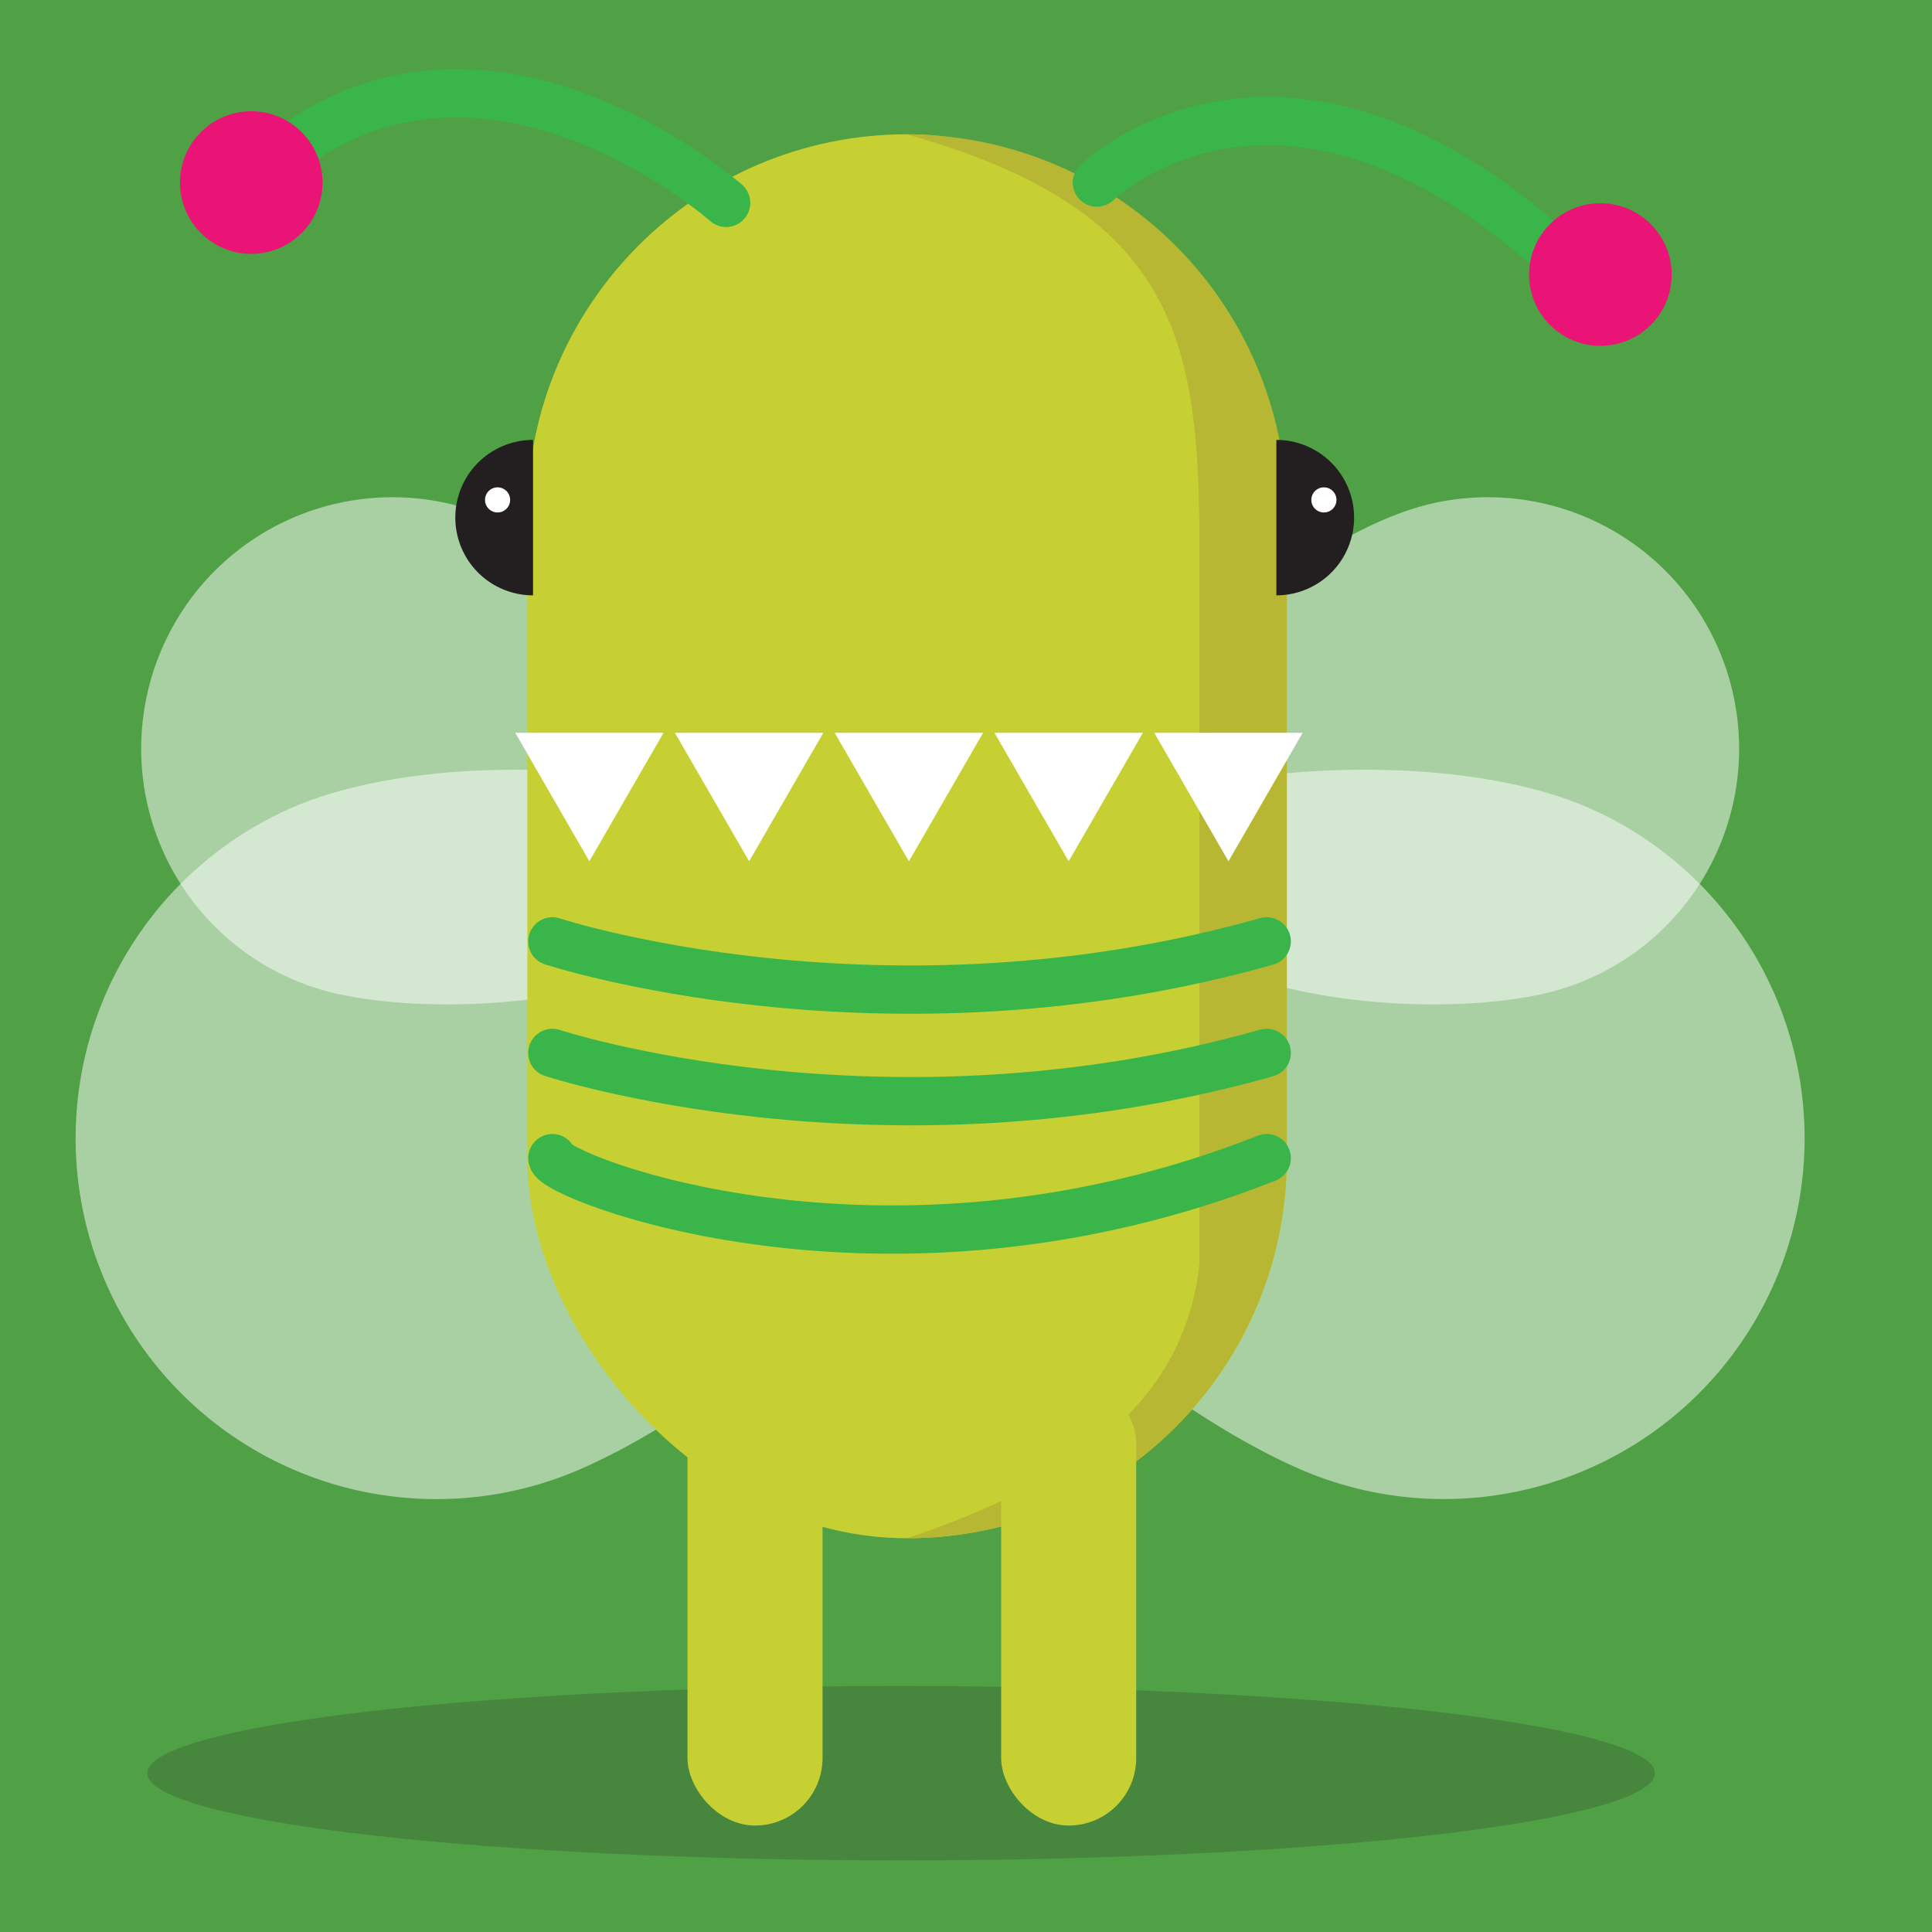 <svg xmlns="http://www.w3.org/2000/svg" viewBox="0 0 200 200">
  <title>monster11</title>
  <g id="Layer_2" data-name="Layer 2">
    <g id="Layer_1-2" data-name="Layer 1">
      <rect width="200" height="200" fill="#50a045"/>
      <ellipse cx="93.28" cy="183.56" rx="78.03" ry="9.03" fill="#231f20" opacity="0.2"/>
      <g>
        <path d="M15.15,72.27A26,26,0,0,0,35.47,103c14.08,2.86,41.08-.19,43.94-14.27S59.91,54.81,45.83,52A26,26,0,0,0,15.15,72.27Z" fill="#fff" opacity="0.5"/>
        <path d="M11,132.9A37.35,37.35,0,0,0,60.28,152c18.87-8.34,48-34.34,39.62-53.21s-51-23.46-69.83-15.11A37.35,37.35,0,0,0,11,132.9Z" fill="#fff" opacity="0.5"/>
      </g>
      <g>
        <path d="M179.5,72.27A26,26,0,0,1,159.18,103c-14.08,2.86-41.08-.19-43.94-14.27S134.74,54.81,148.82,52A26,26,0,0,1,179.5,72.27Z" fill="#fff" opacity="0.5"/>
        <path d="M183.64,132.9A37.36,37.36,0,0,1,134.37,152c-18.87-8.34-48-34.34-39.62-53.21s51-23.46,69.83-15.11A37.35,37.35,0,0,1,183.64,132.9Z" fill="#fff" opacity="0.5"/>
      </g>
      <rect x="54.59" y="13.9" width="78.62" height="145.34" rx="39.31" fill="#c6d033"/>
      <path d="M93.9,159.24h0c16.73-5.61,28.85-13.84,30.27-28.59v-73c0-21.71-1.68-35.72-30.27-43.73h0a39.31,39.31,0,0,1,39.31,39.31v66.72A39.31,39.31,0,0,1,93.9,159.24Z" fill="#b7b734"/>
      <path d="M132.13,45.54a8,8,0,1,1,0,16.09" fill="#231f20"/>
      <path d="M55.18,45.54a8,8,0,1,0,0,16.09" fill="#231f20"/>
      <polygon points="85.23 75.86 77.55 89.16 69.87 75.86 85.23 75.86" fill="#fff"/>
      <polygon points="101.77 75.86 94.09 89.16 86.41 75.86 101.77 75.86" fill="#fff"/>
      <polygon points="118.31 75.86 110.63 89.16 102.95 75.86 118.31 75.86" fill="#fff"/>
      <polygon points="134.85 75.86 127.17 89.16 119.49 75.86 134.85 75.86" fill="#fff"/>
      <polygon points="68.69 75.86 61.01 89.16 53.34 75.86 68.69 75.86" fill="#fff"/>
      <rect x="71.17" y="142.38" width="13.98" height="46.6" rx="6.99" fill="#c6d033"/>
      <rect x="103.64" y="142.38" width="13.98" height="46.6" rx="6.99" fill="#c6d033"/>
      <circle cx="137.05" cy="51.75" r="1.3" fill="#fff"/>
      <circle cx="51.51" cy="51.75" r="1.3" fill="#fff"/>
      <path d="M57.18,97.45s34.2,11.24,73.95,0" fill="none" stroke="#39b54a" stroke-linecap="round" stroke-miterlimit="10" stroke-width="5"/>
      <path d="M57.18,109s34.2,11.24,73.95,0" fill="none" stroke="#39b54a" stroke-linecap="round" stroke-miterlimit="10" stroke-width="5"/>
      <path d="M57.18,119.89c0,1.82,34.22,15.69,73.95,0" fill="none" stroke="#39b54a" stroke-linecap="round" stroke-miterlimit="10" stroke-width="5"/>
      <path d="M113.55,18.9S133.83-1,164.43,29.56" fill="none" stroke="#39b54a" stroke-linecap="round" stroke-miterlimit="10" stroke-width="5"/>
      <path d="M75.17,21S48-3.07,26,18.9" fill="none" stroke="#39b54a" stroke-linecap="round" stroke-miterlimit="10" stroke-width="5"/>
      <circle cx="165.67" cy="28.42" r="7.38" fill="#e91476"/>
      <circle cx="26.01" cy="18.9" r="7.38" fill="#e91476"/>
    </g>
  </g>
</svg>
